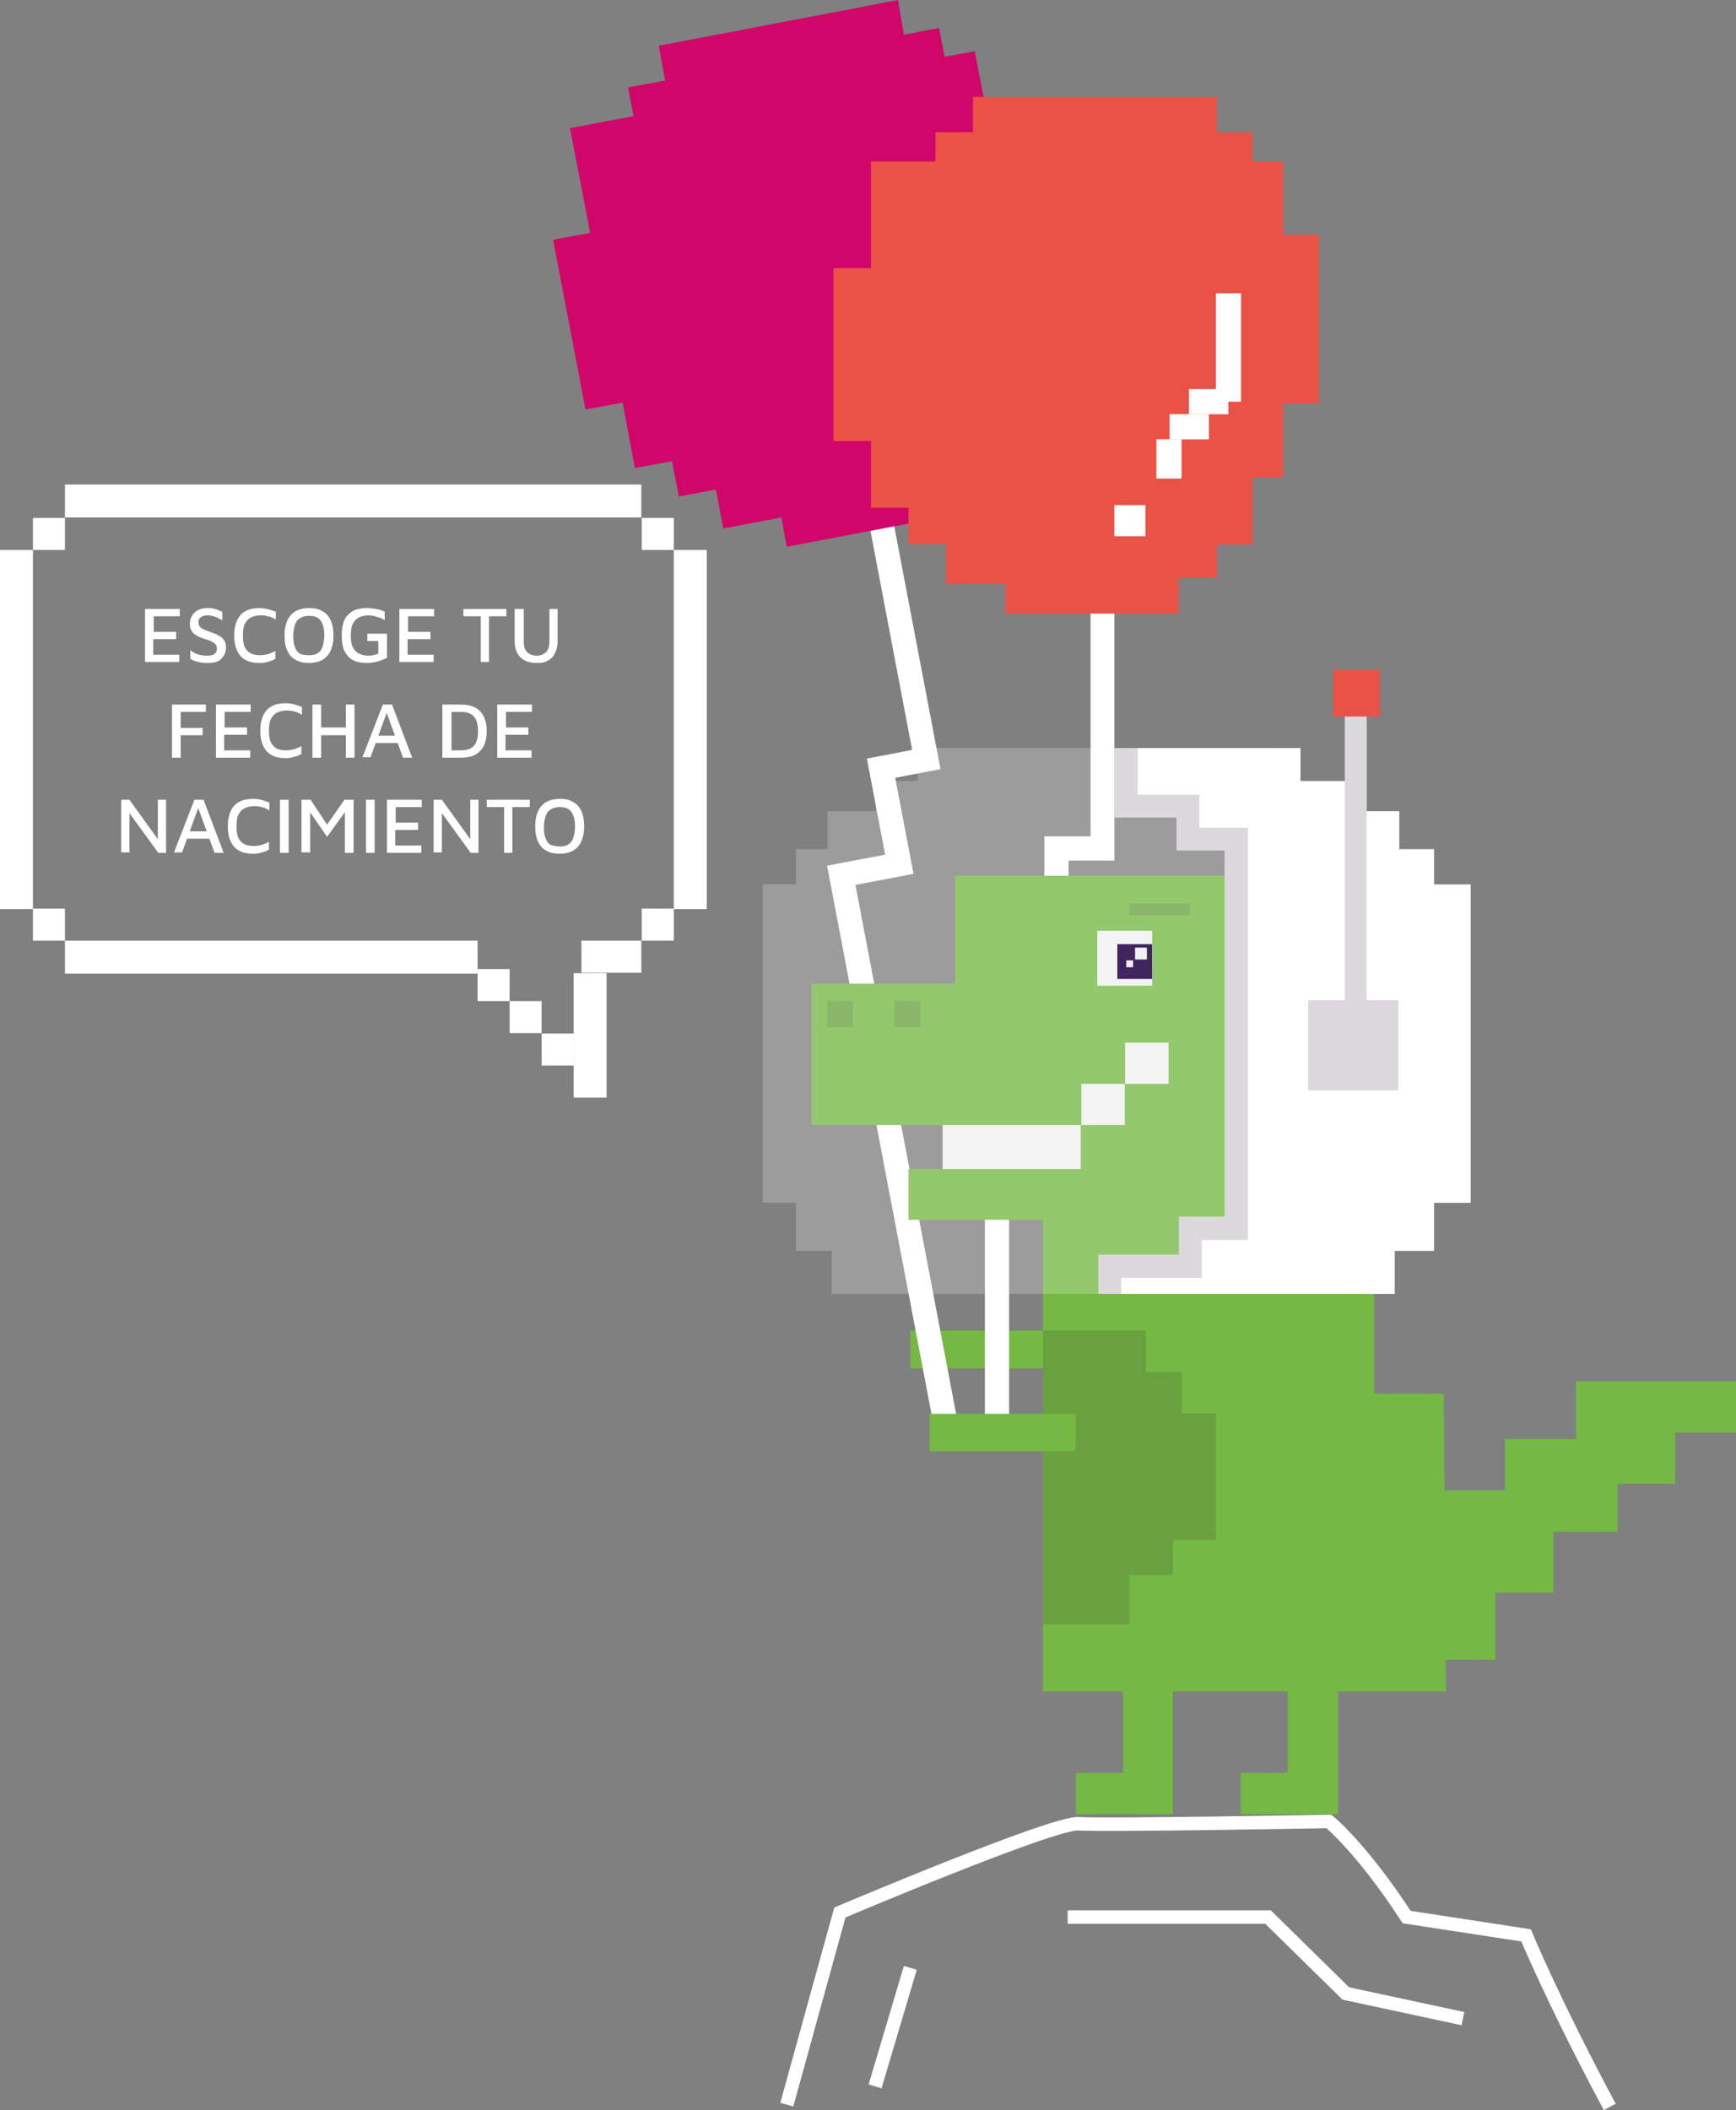 <svg xmlns="http://www.w3.org/2000/svg" width="379.5" height="461.2"><rect width="100%" height="100%" fill="#808080" stroke="none"/><style>.st0{fill:#75b843}.st1{fill:#fff}.st2{fill:#f0f0f0}.st3{opacity:.15;fill:#1d1e1c}.st5{fill:#dbd9dc}.st6{fill:#ea5246}.st8{fill:none;stroke:#fff;stroke-width:2.945;stroke-miterlimit:10}</style><g id="XMLID_31_"><path id="XMLID_65_" class="st0" d="M199 299.1h39.7l.1-8.3H199z"/><path class="st1" d="M209.6 312.1l-5.2 1-23.6-123.9 12.7-2.4-4-21 9.9-1.9-10.7-56.2 5.2-1 11.7 61.4-9.9 1.9 4 21-12.7 2.4zM220.6 313.1h-5.3V204.2h13v-21.4h10.1v-57.2h5.2v62.5h-10v21.4h-13z"/><g id="XMLID_58_"><path id="XMLID_64_" class="st0" d="M256.4 345.8v50.7h-21.2v-9h10.3v-41z"/><path id="XMLID_63_" class="st0" d="M316.1 369.7H228V266.6h-29.4v-11.1h7.6v-9.6h-28.8V215h31.4v-23.6H270v23.1h9.6v39h10.7v12.1h10.1v39h15.2z"/><path id="XMLID_62_" transform="rotate(-180 245.834 209.47)" class="st2" d="M239.8 203.5h12v12h-12z"/><path id="XMLID_61_" transform="rotate(-180 241.09 241.446)" class="st2" d="M236.3 237h9.5v9h-9.5z"/><path id="XMLID_60_" transform="rotate(-180 250.727 232.444)" class="st2" d="M246 228h9.5v9H246z"/><path id="XMLID_59_" transform="rotate(-180 221.23 250.702)" class="st2" d="M206.2 245.9h30.2v9.6h-30.2z"/></g><path id="XMLID_56_" class="st1" d="M246.1 163.5h38.2v7.2h10.1v6.6h11.5v8.3h7.6v7.7h8v69.6h-8v10.5h-8.6v9.4h-62.3v-6.1h17.6v-8.2h10.1v-85.1h-10.6v-7.2h-13.6z"/><path id="XMLID_55_" transform="rotate(-180 198.356 221.64)" class="st3" d="M195.5 218.8h5.7v5.7h-5.7z"/><path id="XMLID_54_" transform="rotate(-180 183.636 221.64)" class="st3" d="M180.8 218.8h5.7v5.7h-5.7z"/><path id="XMLID_53_" transform="rotate(-180 253.526 198.777)" class="st3" d="M246.9 197.5h13.3v2.6h-13.3z"/><path id="XMLID_52_" opacity=".22" fill="#fff" d="M278.9 163.5h-78.3v7.2h-9.2v6.6h-10.5v8.3H174v7.7h-7.3v69.6h7.3v10.5h7.8v9.4h95.6"/><path class="st5" d="M245.1 282.8h-5v-8.6h17.6v-8.3h10v-80h-10.5v-7.2h-13.6v-15.2h5.1v10.2h13.5v7.2h10.6V271h-10.1v8.3h-17.6z" id="XMLID_50_"/><path id="XMLID_48_" transform="rotate(-180 295.893 228.503)" class="st5" d="M286.1 218.7h19.7v19.7h-19.7z"/><path id="XMLID_46_" transform="rotate(-180 296.389 189.036)" class="st5" d="M294 156.1h4.8V222H294z"/><path id="XMLID_44_" transform="rotate(-180 296.529 151.45)" class="st6" d="M291.4 146.3h10.2v10.2h-10.2z"/><path id="XMLID_42_" transform="rotate(-180 248.077 210.13)" fill="#3f245e" d="M244.3 206.3h7.6v7.6h-7.6z"/><path id="XMLID_41_" transform="rotate(-180 249.413 208.454)" class="st2" d="M248.1 207.2h2.6v2.6h-2.6z"/><path id="XMLID_40_" transform="rotate(-180 246.954 210.65)" class="st2" d="M246.2 209.9h1.5v1.5h-1.5z"/><path id="XMLID_39_" class="st0" d="M292.5 345.8v50.7h-21.3v-9h10.3v-41z"/><path id="XMLID_38_" class="st0" d="M305.2 325.7H329v-11.2h15.5v-12.6h35v11.2h-13.3v11.2h-12.6v10.5h-14v13.3h-12.7v14.7h-23.1z"/><path id="XMLID_37_" class="st3" d="M228 355v-64.2h22.5v9.1h7.8v9h7.5v27.7h-9.4v7.6h-9.5V355z"/><path id="XMLID_36_" class="st0" d="M203.2 317.2h31.9l.1-8.2h-32z"/><g id="XMLID_32_"><path id="XMLID_35_" class="st8" d="M172 460l11.6-42s46.7-19.8 52.2-19.4 54.7-.5 54.7-.5 7.1 5.7 17 20.9l26.1 4s6 14.5 18.3 37.5"/><path id="XMLID_34_" class="st8" d="M233.4 419h43.8l17 16.7 25.6 5.5"/><path id="XMLID_33_" class="st8" d="M199 430.1l-7.7 25.9"/></g><path d="M223.8 25.4l-7.7 1.5-3-15.7-6.6 1.2-1.2-6.3-7.7 1.5-1.3-7.6L144 10l1.4 7.6-8.1 1.5 1.2 6.3-13.9 2.6 4.4 22.9-8.1 1.5 7.1 37.1 8.1-1.5 2.7 14.3 8.1-1.5 1.5 7.7 8.1-1.5 1.6 8.5 12.7-2.4 1.2 6.4 37.3-7.1-1.5-7.7 8.2-1.6-1.4-7.2 7.7-1.5-2.9-14.4 6.6-1.2-3-15.7 7.7-1.5-6.9-36.2z" fill="#d1066a"/><path class="st6" d="M288.3 51.3h-7.8v-16h-6.7v-6.4H266v-7.7h-53.3v7.7h-8.2v6.4h-14.1v23.3h-8.2v37.8h8.2V111h8.2v7.9h8.2v8.7h13v6.5h37.9v-7.8h8.3V119h7.8v-14.7h6.7V88.2h7.8V51.3z"/><path class="st1" d="M265.8 64.1h5.5v23.7h-5.5z"/><path transform="rotate(-90 264.23 87.81)" class="st1" d="M261.5 83.5h5.5v8.6h-5.5z"/><path transform="rotate(-90 259.952 93.269)" class="st1" d="M257.2 89h5.5v8.6h-5.5z"/><path class="st1" d="M252.8 96h5.5v8.6h-5.5zM243.6 110.4h6.8v6.8h-6.8z"/></g><g id="XMLID_1_"><g id="XMLID_2_"><g id="XMLID_3_"><path id="XMLID_17_" class="st1" d="M0 120.2h7.2v78.5H0z"/><path id="XMLID_16_" class="st1" d="M125.4 212.7h7.2v27.2h-7.2z"/><path id="XMLID_15_" class="st1" d="M147.3 120.2h7.2v78.5h-7.2z"/><path id="XMLID_14_" class="st1" d="M14.2 105.9h126v7.2h-126z"/><path id="XMLID_13_" class="st1" d="M14.2 205.6h90.2v7.2H14.2z"/><path id="XMLID_12_" class="st1" d="M140.3 113.2h7v7h-7z"/><path id="XMLID_11_" class="st1" d="M7.2 113.2h7v7h-7z"/><path id="XMLID_10_" class="st1" d="M7.2 198.6h7v7h-7z"/><path id="XMLID_9_" class="st1" d="M140.3 198.6h7v7h-7z"/><path id="XMLID_8_" class="st1" d="M118.4 225.9h7v7h-7z"/><path id="XMLID_7_" class="st1" d="M111.4 218.8h7v7h-7z"/><path id="XMLID_6_" class="st1" d="M104.4 211.8h7v7h-7z"/><path id="XMLID_5_" class="st1" d="M127.1 205.6h13.1v7h-13.1z"/></g><path class="st1" d="M31.7 144.7v-11.6h7.6v1.6h-5.7v3.4h4.9v1.6h-5v3.4h5.7v1.6h-7.5zM45.4 144.9c-.6 0-1.1 0-1.5-.1l-1.2-.3c-.4-.1-.7-.3-1.1-.5v-1.9c.5.4 1 .7 1.6.9.6.2 1.3.3 2.1.3.7 0 1.3-.1 1.6-.4.4-.3.5-.7.5-1.2 0-.4-.1-.7-.4-1-.3-.2-.6-.5-1-.6-.4-.2-.9-.3-1.4-.5-.4-.1-.7-.3-1.1-.4-.4-.2-.7-.4-1-.6-.3-.2-.5-.5-.7-.9-.2-.4-.3-.8-.3-1.4 0-.4.1-.8.2-1.2.2-.4.4-.8.7-1.1.3-.3.7-.6 1.2-.8.5-.2 1.1-.3 1.8-.3.5 0 .9 0 1.2.1.3.1.7.1 1 .3.3.1.6.3 1 .4v1.9c-.3-.2-.6-.4-.9-.5-.3-.2-.6-.3-1-.4-.3-.1-.7-.2-1.2-.2s-.9 0-1.2.2c-.3.1-.6.3-.7.5-.2.2-.2.5-.2.8 0 .4.1.7.3 1 .2.2.5.4.9.6.4.2.8.3 1.3.5.4.1.8.3 1.3.5.4.2.8.4 1.1.6.3.2.6.6.8.9.2.4.3.8.3 1.4 0 .6-.1 1.2-.4 1.7-.3.5-.7 1-1.3 1.3s-1.3.4-2.3.4zM56.7 144.9c-1.8 0-3.2-.5-4.1-1.5-.9-1-1.4-2.5-1.4-4.5s.5-3.5 1.4-4.5c.9-1 2.3-1.5 4.1-1.5.6 0 1.2.1 1.8.2l1.8.6v1.7c-.6-.3-1.1-.6-1.7-.7-.6-.2-1.1-.2-1.7-.2-.8 0-1.6.2-2.1.5-.6.3-1 .8-1.3 1.4-.3.6-.4 1.5-.4 2.5s.1 1.9.4 2.5c.3.6.7 1.1 1.3 1.4.6.3 1.3.4 2.1.4.5 0 1.1-.1 1.6-.2.6-.2 1.1-.4 1.7-.7v1.7c-.3.2-.7.3-1.1.5l-1.2.3c-.4.1-.8.1-1.2.1zM67.5 144.9c-1.1 0-2.1-.2-2.9-.7-.8-.4-1.4-1.1-1.8-2-.4-.9-.6-2-.6-3.3 0-2 .5-3.5 1.4-4.5.9-1 2.3-1.5 4-1.5 1.2 0 2.1.2 2.9.7.8.4 1.4 1.1 1.8 2 .4.9.6 2 .6 3.3 0 2-.5 3.5-1.4 4.5-.9 1-2.2 1.5-4 1.5zm0-1.7c.8 0 1.4-.1 1.9-.4.5-.3.9-.8 1.1-1.4.2-.6.4-1.5.4-2.5s-.1-1.8-.4-2.5c-.2-.6-.6-1.1-1.1-1.4-.5-.3-1.1-.4-1.9-.4-.8 0-1.4.2-1.9.5s-.9.8-1.1 1.4c-.2.6-.4 1.5-.4 2.5s.1 1.8.4 2.5c.2.6.6 1.1 1.1 1.4.5.2 1.1.3 1.9.3zM80.2 144.9c-1.2 0-2.2-.2-3-.6-.8-.4-1.4-1.1-1.9-2-.4-.9-.6-2-.6-3.4s.2-2.5.6-3.4c.4-.9 1.1-1.5 1.9-2 .8-.4 1.8-.6 3-.6.7 0 1.4.1 2 .2.6.1 1.3.3 1.9.6v1.8c-.6-.3-1.2-.6-1.8-.7-.6-.2-1.2-.3-1.8-.3-.8 0-1.6.2-2.1.5-.6.3-1 .8-1.3 1.4-.3.6-.4 1.5-.4 2.5s.1 1.9.4 2.5.7 1.1 1.3 1.4c.6.3 1.2.5 2 .5.4 0 .8 0 1.2-.1.4-.1.7-.2 1.1-.3v-2.8h-2.4v-1.6h4.3v5.3c-.7.3-1.4.6-2.1.8-.8.2-1.5.3-2.3.3zM87.3 144.7v-11.6h7.6v1.6h-5.7v3.4h4.9v1.6h-5v3.4h5.7v1.6h-7.5zM105.1 144.7v-10h-3.8v-1.6h9.4v1.6h-3.8v10h-1.8zM117.4 144.9c-1.6 0-2.8-.4-3.6-1.2-.8-.8-1.3-2-1.3-3.6v-7h2v7c0 1.1.2 1.9.7 2.4.5.5 1.2.8 2.1.8.9 0 1.6-.3 2.1-.8s.7-1.3.7-2.4v-7h1.8v7c0 1.1-.2 1.9-.6 2.7s-.9 1.3-1.6 1.6c-.5.4-1.3.5-2.3.5zM37.6 165.6V154H45v1.6h-5.5v3.5h4.8v1.6h-4.8v4.9h-1.9zM47.2 165.6V154h7.6v1.6h-5.7v3.4H54v1.6h-5v3.4h5.7v1.6h-7.5zM62.4 165.7c-1.8 0-3.2-.5-4.1-1.5-.9-1-1.4-2.5-1.4-4.5s.5-3.5 1.4-4.5c.9-1 2.3-1.5 4.1-1.5.6 0 1.2.1 1.8.2l1.8.6v1.7c-.6-.3-1.1-.6-1.7-.7-.6-.2-1.1-.2-1.7-.2-.8 0-1.6.2-2.1.5-.6.3-1 .8-1.3 1.4-.3.6-.4 1.5-.4 2.5s.1 1.9.4 2.5c.3.6.7 1.1 1.3 1.4.6.3 1.3.4 2.1.4.5 0 1.1-.1 1.6-.2.6-.2 1.1-.4 1.7-.7v1.7c-.3.2-.7.3-1.1.5l-1.2.3c-.4.1-.8.1-1.2.1zM68.3 165.6V154h1.9v5h5.4v-5h1.9v11.6h-1.9v-4.9h-5.4v4.9h-1.9zM79.2 165.6l4.5-11.6h2l4.4 11.6h-2l-3.9-10.7.7-.1-3.9 10.7h-1.8zm2.2-3.2l.6-1.6h5.5l.2 1.6h-6.3zM96.7 165.6V154h4.1c1.9 0 3.3.5 4.2 1.5.9 1 1.4 2.4 1.4 4.3s-.5 3.4-1.4 4.3c-.9 1-2.3 1.5-4.2 1.5h-4.1zm2-1.6h2c1.3 0 2.3-.3 2.9-1 .6-.7.9-1.7.9-3.2 0-1.4-.3-2.5-.9-3.2-.6-.7-1.6-1-2.9-1h-2v8.4zM108.7 165.6V154h7.6v1.6h-5.7v3.4h4.9v1.6h-5v3.4h5.7v1.6h-7.5zM26.5 186.4v-11.6h1.8l6.7 9.3-.5 1v-10.3h1.8v11.6h-1.7l-6.9-9.5.6-.9v10.3h-1.8zM38 186.4l4.5-11.6h2l4.4 11.6h-2L43 175.7l.7-.1-3.9 10.7H38zm2.2-3.1l.6-1.6h5.5l.2 1.6h-6.3zM55.3 186.6c-1.8 0-3.2-.5-4.1-1.5-.9-1-1.4-2.5-1.4-4.5s.5-3.5 1.4-4.5c.9-1 2.3-1.5 4.1-1.5.6 0 1.2.1 1.8.2l1.8.6v1.7c-.6-.3-1.1-.6-1.7-.7-.6-.2-1.1-.2-1.7-.2-.8 0-1.6.2-2.1.5-.6.3-1 .8-1.3 1.4-.3.6-.4 1.5-.4 2.5s.1 1.9.4 2.5c.3.6.7 1.1 1.3 1.4.6.3 1.3.4 2.1.4.5 0 1.1-.1 1.6-.2.6-.2 1.1-.4 1.7-.7v1.7c-.3.2-.7.3-1.1.5l-1.2.3c-.4.1-.8.1-1.2.1zM61.2 186.4v-11.6h1.9v11.6h-1.9zM65.9 186.4v-11.6h2L72 181l-1.1.1 4.4-6.3h2v11.6h-1.9v-10l.5.4-4.4 6.1-4.2-6.1.5-.6v10.1h-1.9zM80 186.4v-11.6h1.9v11.6H80zM84.6 186.4v-11.6h7.6v1.6h-5.7v3.4h4.9v1.6h-5v3.4h5.7v1.6h-7.5zM94.8 186.4v-11.6h1.8l6.7 9.3-.5 1v-10.3h1.8v11.6h-1.7l-6.9-9.5.6-.9v10.3h-1.8zM110.2 186.4v-10h-3.8v-1.6h9.4v1.6H112v10h-1.8zM122.3 186.6c-1.1 0-2.1-.2-2.9-.7-.8-.4-1.4-1.1-1.8-2-.4-.9-.6-2-.6-3.3 0-2 .5-3.5 1.4-4.5.9-1 2.3-1.5 4-1.5 1.2 0 2.1.2 2.9.7.8.4 1.4 1.1 1.8 2 .4.9.6 2 .6 3.3 0 2-.5 3.5-1.4 4.5-.9 1-2.2 1.5-4 1.5zm0-1.6c.8 0 1.4-.1 1.9-.4.5-.3.9-.8 1.1-1.4.2-.6.4-1.5.4-2.5s-.1-1.8-.4-2.5c-.2-.6-.6-1.1-1.1-1.4-.5-.3-1.1-.4-1.9-.4-.8 0-1.4.2-1.9.5s-.9.8-1.1 1.4-.4 1.5-.4 2.5.1 1.8.4 2.5c.2.6.6 1.1 1.1 1.4.5.1 1.2.3 1.9.3z"/></g></g></svg>